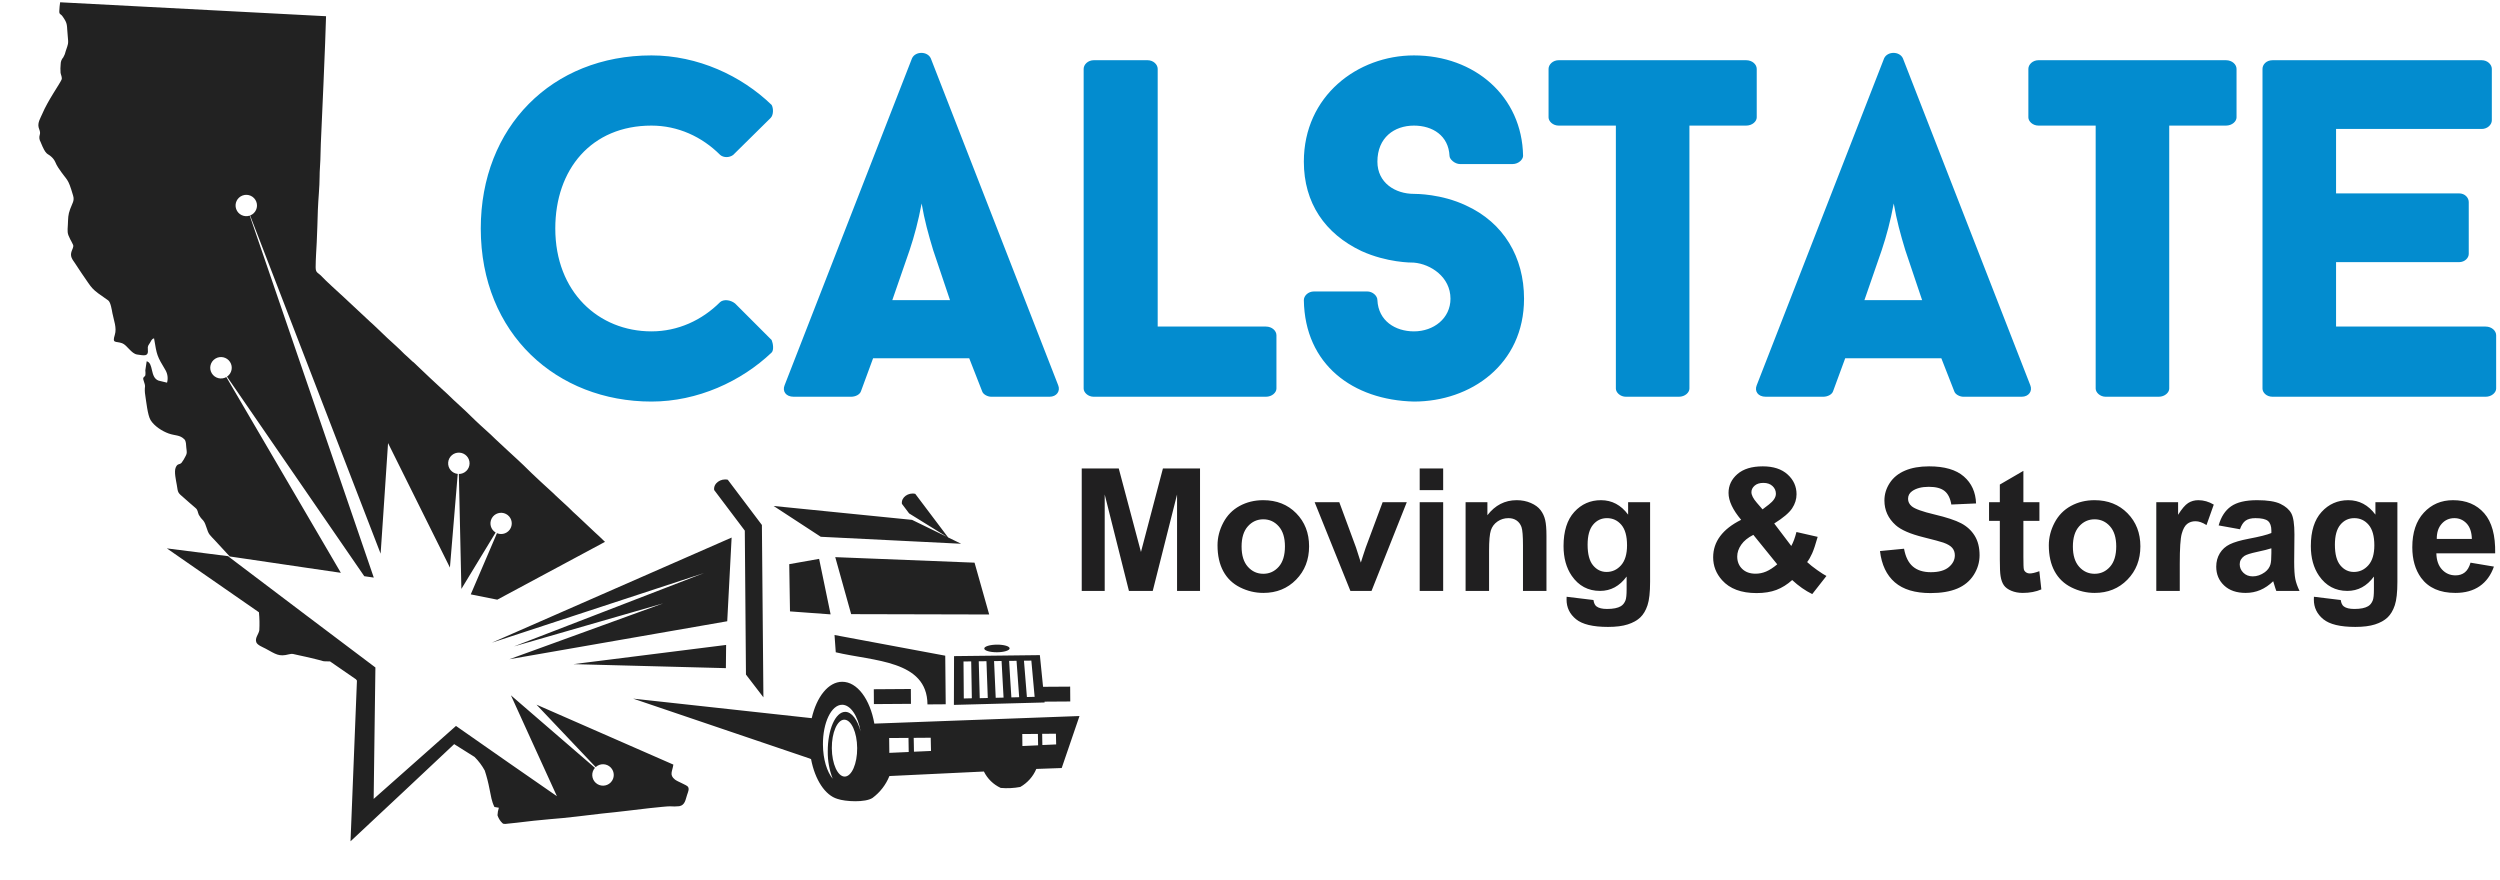<?xml version="1.0" encoding="UTF-8"?>
<svg width="520px" height="183px" viewBox="0 0 520 183" version="1.1" xmlns="http://www.w3.org/2000/svg" xmlns:xlink="http://www.w3.org/1999/xlink">
    <!-- Generator: Sketch 40 (33762) - http://www.bohemiancoding.com/sketch -->
    <title>Light</title>
    <desc>Created with Sketch.</desc>
    <defs></defs>
    <g id="Page-1" stroke="none" stroke-width="1" fill="none" fill-rule="evenodd">
        <g id="Light">
            <g id="Group-4">
                <g id="CALSTATE-Moving-&amp;-Storage">
                    <g id="_лой_1" transform="translate(0, -0)">
                        <g id="Group-2">
                            <path d="M85.126,76.91 C84.775,76.646 84.51,76.378 84.156,76.098 L83.214,75.33 C81.992,74.205 80.732,73.219 79.465,72.163 C78.76,71.574 76.424,69.511 75.678,68.947 L70.017,64.188 C69.088,63.413 65.942,60.859 65.343,60.237 C64.414,59.295 63.9,59.555 63.839,58.256 C63.761,56.534 63.794,54.792 63.794,53.071 C63.794,50.846 63.713,48.547 63.676,46.338 C63.639,44.056 63.79,41.6 63.676,39.35 C63.611,38.189 63.676,37.02 63.651,35.854 C63.651,34.795 63.57,33.662 63.57,32.533 C63.57,30.247 63.403,10.343 63.268,6.018 L7.881,6.018 C7.825,6.589 7.799,7.162 7.804,7.736 C7.783,8.621 8.113,8.381 8.505,8.877 C9.809,10.501 9.454,10.631 9.837,13.002 C10.102,14.626 9.988,14.594 9.593,16.027 C9.516,16.518 9.361,16.994 9.132,17.436 C8.813,17.821 8.648,18.31 8.668,18.809 C8.634,19.429 8.657,20.052 8.737,20.668 C8.826,21.095 9.185,21.639 9.014,22.085 C8.655,23.027 6.41,26.552 5.383,29.394 C5.065,30.263 4.466,31.27 4.788,32.277 C4.971,32.846 5.244,33.109 5.089,33.784 C4.963,34.276 5.05,34.799 5.33,35.225 C6.679,38.14 6.842,37.414 7.775,38.234 C8.11,38.503 8.388,38.838 8.59,39.216 C8.784,39.631 9.019,40.026 9.291,40.394 C11.451,43.293 11.329,42.181 12.686,46.046 C13.057,47.086 12.6,47.618 12.226,48.832 C11.818,50.139 11.908,50.687 11.908,52.141 C11.908,53.594 11.818,53.871 12.552,55.125 C12.747,55.458 13.041,55.893 13.216,56.266 C13.391,56.64 13.106,57.16 12.98,57.594 C12.653,58.707 13.208,59.271 13.827,60.079 C14.361,60.773 14.842,61.496 15.388,62.19 C17.834,65.325 17.263,65.061 21.094,67.408 C21.644,67.745 21.962,69.353 22.129,70.039 C22.48,71.477 23.238,73.02 22.859,74.506 C22.374,76.406 23.079,75.752 24.46,76.158 C25.508,76.471 26.498,78.25 27.721,78.347 C29.151,78.465 30.134,78.729 29.881,77.165 C29.763,76.418 29.967,76.309 30.236,75.801 C30.46,75.395 30.57,74.9 31.051,74.81 C31.825,78.31 31.813,78.38 33.798,81.331 C34.27,82.087 34.425,82.997 34.23,83.865 L32.445,83.532 C30.59,82.96 31.271,79.947 29.767,79.642 L29.583,81.535 C29.642,81.87 29.664,82.21 29.649,82.55 C29.575,82.887 29.315,82.842 29.241,83.175 C29.168,83.508 29.689,84.32 29.698,84.864 C29.653,85.481 29.701,86.101 29.84,86.703 C30.101,87.922 30.545,90.845 31.218,91.82 C32.033,93.013 33.724,93.988 35.122,94.406 C36.52,94.824 37.433,94.536 38.444,95.442 C38.851,95.815 38.851,96.578 38.941,97.171 C39.059,97.947 39.226,98.243 38.851,98.982 C38.649,99.468 38.398,99.932 38.101,100.367 C37.625,100.858 37.319,100.468 36.964,101.362 C36.61,102.255 37.168,104.078 37.372,105.016 C37.731,106.64 37.559,106.523 39.071,107.676 C39.887,108.309 40.661,108.959 41.517,109.592 C42.043,109.998 41.957,110.36 42.267,110.973 C42.54,111.4 42.874,111.785 43.257,112.118 C43.942,112.873 44.097,114.258 44.745,114.985 C45.071,115.35 45.519,115.752 45.865,116.081 L49.126,119.264 C44.895,118.956 40.518,118.631 35.994,118.29 C42.945,122.605 49.553,126.695 55.818,130.56 C56.003,131.793 56.094,133.038 56.091,134.284 C56.001,135.149 55.231,135.908 55.59,136.797 C55.834,137.406 57.029,137.768 57.599,138.04 C59.8,139.091 60.452,139.619 62.49,138.966 C63.281,138.714 63.431,138.893 64.246,139.002 C65.469,139.169 66.753,139.437 67.976,139.648 C70.584,140.098 68.88,140.054 71.122,139.993 L76.693,143.42 L76.917,143.684 C76.991,149.252 77.06,154.818 77.125,160.38 C77.191,165.943 77.26,171.528 77.333,177.134 C81.034,173.295 84.615,169.575 88.076,165.972 C91.424,162.493 94.667,159.11 97.805,155.821 L102.174,158.257 L102.198,158.277 C103.073,159.066 103.831,159.975 104.448,160.977 C104.924,162.206 105.319,163.465 105.63,164.745 C106.038,166.252 106.164,167.202 106.853,168.44 L107.782,168.546 C107.638,169.06 107.569,169.592 107.578,170.126 C107.755,170.591 108.018,171.019 108.353,171.388 C108.878,171.949 108.939,171.908 109.852,171.75 C110.435,171.648 111.026,171.579 111.625,171.47 C113.341,171.157 116.96,170.56 118.639,170.349 C122.132,169.91 125.735,169.224 129.236,168.635 C130.728,168.384 133.083,168.055 134.449,167.787 C135.814,167.519 142.551,166.394 143.309,166.39 C143.954,166.407 144.599,166.365 145.237,166.264 C146.459,165.976 146.459,164.782 146.753,163.771 C146.899,163.251 147.185,162.553 146.818,162.122 C146.525,161.769 144.593,161.168 144.055,160.782 C142.763,159.857 143.431,159.122 143.557,157.688 L143.557,157.688 L114.474,146.725 L127.451,159.053 C128.296,158.185 129.682,158.146 130.574,158.967 C131.466,159.787 131.539,161.167 130.738,162.076 C129.937,162.985 128.555,163.091 127.623,162.316 C126.691,161.541 126.549,160.167 127.304,159.219 L109.062,145.064 C110.665,148.148 112.239,151.175 113.785,154.148 C115.804,158.024 117.779,161.814 119.711,165.517 C116.391,163.473 112.955,161.348 109.404,159.142 L97.984,152.024 C95.389,154.577 92.752,157.174 90.073,159.816 C87.329,162.523 84.531,165.277 81.678,168.079 C81.501,163.604 81.325,159.099 81.148,154.562 C80.971,150.025 80.792,145.423 80.61,140.756 C75.855,137.559 70.892,134.212 65.722,130.715 C60.326,127.074 54.68,123.252 48.784,119.248 C54.59,119.803 60.174,120.329 65.534,120.828 L72.402,121.469 L46.485,82.058 C45.459,82.716 44.094,82.434 43.415,81.425 C42.736,80.415 42.994,79.05 43.994,78.355 C44.995,77.66 46.37,77.892 47.086,78.876 C47.801,79.86 47.594,81.234 46.619,81.965 L77.305,121.92 L79.294,122.103 L49.587,48.267 C48.451,48.719 47.162,48.174 46.698,47.047 C46.234,45.919 46.768,44.63 47.895,44.157 C49.022,43.684 50.321,44.205 50.807,45.323 C51.292,46.442 50.782,47.741 49.664,48.235 L80.455,117.063 C80.499,114.124 80.543,111.176 80.59,108.22 C80.659,103.514 80.716,98.779 80.793,94.008 C83.845,99.436 86.814,104.701 89.703,109.803 L95.001,119.191 L95.604,99.656 C94.397,99.594 93.46,98.584 93.492,97.38 C93.523,96.177 94.512,95.217 95.72,95.217 C96.929,95.217 97.917,96.177 97.949,97.38 C97.98,98.584 97.043,99.594 95.836,99.656 L97.613,123.503 L104.114,111.415 C103.059,110.858 102.636,109.569 103.158,108.499 C103.679,107.429 104.958,106.962 106.05,107.444 C107.142,107.926 107.654,109.182 107.21,110.286 C106.765,111.39 105.522,111.945 104.399,111.541 L99.619,124.535 L105.186,125.347 L126.933,112.163 L126.583,111.866 C125.988,111.326 125.446,110.883 124.732,110.299 L120.942,107.087 C120.612,106.795 120.306,106.575 119.956,106.275 C119.605,105.974 119.357,105.735 119.043,105.463 L116.19,103.091 C116.045,102.948 115.893,102.812 115.733,102.685 C115.326,102.393 110.635,98.467 110.072,97.927 C109.384,97.273 106.633,94.995 105.817,94.329 C105.174,93.805 104.558,93.253 103.906,92.733 C103.254,92.214 102.683,91.682 102.068,91.158 C100.845,90.159 98.938,88.624 97.784,87.581 C96.109,86.062 94.341,84.738 92.661,83.228 L91.675,82.416 C89.751,80.852 87.934,79.269 86.026,77.645 C85.68,77.352 85.415,77.092 85.105,76.861 L85.126,76.91 Z M171.767,146.535 L171.792,146.535 C172.571,142.056 174.846,138.803 177.716,138.649 C180.841,138.462 183.703,141.969 184.857,146.987 L227.387,143.177 L224.259,154.172 L218.993,154.637 C218.413,156.252 217.311,157.63 215.86,158.555 C214.536,158.877 213.173,159.017 211.811,158.97 C210.25,158.347 208.953,157.208 208.136,155.745 L188.556,157.712 C187.927,159.556 186.798,161.191 185.294,162.435 C183.849,163.515 179.683,163.515 178.016,163.025 C175.413,162.419 173.134,159.289 172.097,155.048 L171.722,154.915 L134.482,144.422 L171.767,146.535 L171.767,146.535 Z M153.187,109.894 L153.187,127.326 L108.345,137.586 L139.69,124.305 L109.165,134.876 L147.838,117.564 L104.512,134.345 L153.187,109.894 L153.187,109.894 Z M153.212,132.249 L153.416,137.08 L121.697,137.91 L153.212,132.257 L153.212,132.249 Z M151.771,97.937 L158.957,106.495 L159.34,106.952 L159.374,107.529 L161.528,142.733 L157.657,138.197 L155.849,108.313 L149.046,100.211 C148.767,98.829 150.296,97.655 151.779,97.928 L151.771,97.937 Z M200.679,132.108 L200.921,137.026 L201.179,142.231 L210.719,141.475 L219.997,140.741 L219.972,140.571 L225.313,140.255 L225.129,137.171 L219.501,137.503 L219.226,135.715 L218.493,130.958 L209.703,131.523 L200.683,132.099 L200.679,132.108 Z M190.856,98.813 L197.855,107.151 L198.155,107.508 L200.929,108.682 L171.697,108.761 L161.565,102.876 L190.473,104.254 L197.905,107.404 L189.794,102.946 L188.194,101.037 C187.923,99.692 189.415,98.547 190.856,98.813 L190.856,98.813 Z M171.592,113.364 L174.584,124.77 L166.114,124.595 L165.444,114.792 L171.588,113.368 L171.592,113.364 Z M174.925,112.833 L178.85,124.5 L207.524,123.068 L203.92,112.463 L174.913,112.833 L174.925,112.833 Z M209.457,129.248 C210.911,129.161 212.115,129.447 212.14,129.883 C212.165,130.319 211.007,130.746 209.553,130.829 C208.099,130.912 206.899,130.63 206.87,130.194 C206.841,129.759 208.003,129.331 209.457,129.248 L209.457,129.248 Z M175.621,129.011 L176.067,132.589 C183.982,134.046 195.134,133.208 195.684,142.418 L199.471,142.193 L198.846,132.104 L175.6,129.011 L175.621,129.011 Z M184.37,139.853 L184.553,142.936 L192.247,142.48 L192.064,139.396 L184.37,139.853 Z M215.693,147.539 L217.36,147.44 L218.943,147.344 C218.968,147.739 218.997,148.133 219.026,148.527 C219.055,148.921 219.08,149.316 219.11,149.714 L217.522,149.868 L215.856,150.03 C215.828,149.612 215.802,149.197 215.777,148.784 C215.752,148.372 215.725,147.957 215.698,147.539 L215.693,147.539 Z M178.57,146.498 C180.024,146.41 181.362,148.988 181.557,152.246 C181.753,155.504 180.724,158.223 179.279,158.31 C177.833,158.397 176.488,155.82 176.292,152.557 C176.096,149.295 177.125,146.581 178.57,146.493 L178.57,146.498 Z M177.946,143.422 C175.721,143.555 174.134,147.353 174.409,151.91 C174.588,154.927 175.538,157.521 176.808,158.887 C176.018,157.134 175.57,155.248 175.488,153.329 C175.217,148.764 176.642,144.983 178.67,144.862 C180.029,144.783 181.312,146.361 182.095,148.772 C181.358,145.56 179.716,143.314 177.929,143.418 L177.946,143.422 Z M202.704,133.112 L204.299,133.008 C204.386,134.243 204.473,135.488 204.562,136.744 C204.651,138 204.741,139.306 204.833,140.662 L203.166,140.791 C203.086,139.462 203.007,138.152 202.929,136.86 C202.851,135.568 202.775,134.313 202.7,133.096 L202.704,133.112 Z M205.887,132.905 L207.466,132.801 C207.574,134.027 207.684,135.272 207.795,136.536 C207.906,137.801 208.021,139.099 208.141,140.43 L206.474,140.558 C206.369,139.238 206.264,137.936 206.162,136.653 C206.059,135.369 205.96,134.124 205.866,132.917 L205.887,132.905 Z M209.036,132.697 L210.603,132.593 C210.733,133.814 210.865,135.05 210.998,136.304 C211.132,137.557 211.271,138.848 211.415,140.176 L209.786,140.301 C209.658,138.989 209.532,137.696 209.407,136.42 C209.282,135.145 209.161,133.899 209.045,132.685 L209.036,132.697 Z M212.161,132.494 L213.71,132.39 C213.863,133.599 214.017,134.828 214.173,136.076 C214.328,137.324 214.488,138.606 214.652,139.923 L213.036,140.048 C212.881,138.744 212.736,137.458 212.586,136.188 C212.436,134.918 212.298,133.697 212.169,132.49 L212.161,132.494 Z M215.252,132.29 L216.785,132.191 C216.957,133.394 217.132,134.616 217.31,135.856 C217.488,137.095 217.671,138.369 217.86,139.678 L216.256,139.803 C216.084,138.508 215.913,137.229 215.743,135.968 L215.252,132.295 L215.252,132.29 Z M188.094,149.818 L190.152,149.698 L192.106,149.581 C192.139,150.067 192.172,150.553 192.206,151.042 C192.239,151.532 192.272,152.018 192.306,152.507 L190.348,152.698 L188.29,152.898 C188.256,152.383 188.223,151.868 188.19,151.354 C188.156,150.839 188.124,150.327 188.094,149.818 Z M219.826,147.278 L221.288,147.191 L222.684,147.108 C222.709,147.477 222.738,147.846 222.767,148.216 C222.796,148.585 222.821,148.959 222.851,149.328 L221.455,149.465 L219.993,149.606 C219.965,149.216 219.937,148.827 219.909,148.44 C219.882,148.053 219.855,147.664 219.83,147.274 L219.826,147.278 Z M193.193,149.515 L195.001,149.407 L196.722,149.303 C196.755,149.76 196.788,150.216 196.822,150.673 C196.855,151.129 196.892,151.59 196.926,152.047 L195.201,152.217 L193.393,152.391 C193.36,151.91 193.326,151.428 193.293,150.947 C193.26,150.465 193.225,149.995 193.189,149.536 L193.193,149.515 Z" id="Combined-Shape" fill="#222222" transform="translate(116.041, 91.576) rotate(3) translate(-116.041, -91.576) "></path>
                            <g id="Group" transform="translate(100, 11)">
                                <path d="M15.5,36.525 C15.5,24.225 23,15.125 35.5,15.125 C41,15.125 46,17.425 49.8,21.225 C50.5,21.825 51.7,21.825 52.5,21.225 L60.3,13.525 C60.9,12.925 60.9,11.525 60.5,10.825 C54.2,4.725 45.1,0.525 35.5,0.525 C14.8,0.525 0,15.425 0,36.525 C0,58.525 15.9,72.525 35.5,72.525 C45.1,72.525 54.2,68.325 60.5,62.325 C61,61.825 60.8,60.425 60.5,59.725 L52.9,52.125 C51.9,51.325 50.5,51.225 49.8,51.825 C46,55.625 41,57.925 35.5,57.925 C24.5,57.925 15.5,49.725 15.5,36.525 Z M104.3,70.425 C104.5,71.025 105.4,71.525 106.2,71.525 L118.3,71.525 C119.8,71.525 120.6,70.325 120.1,69.125 L93.6,1.125 C92.9,-0.375 90.4,-0.375 89.7,1.125 C81.1,23.125 71.8,47.125 63.2,69.125 C62.7,70.325 63.4,71.525 65.1,71.525 L77,71.525 C78,71.525 78.9,71.025 79.1,70.325 L81.6,63.525 L101.6,63.525 L104.3,70.425 Z M89.2,41.025 C90.2,38.025 91,35.025 91.7,31.325 C92.3,34.825 93.1,37.725 94.1,41.025 L97.6,51.425 L85.6,51.425 L89.2,41.025 Z M140.8,56.925 L140.8,3.325 C140.8,2.425 139.9,1.525 138.7,1.525 L127.5,1.525 C126.3,1.525 125.4,2.425 125.4,3.325 L125.4,69.825 C125.4,70.625 126.3,71.525 127.5,71.525 L163.3,71.525 C164.6,71.525 165.5,70.625 165.5,69.825 L165.5,58.725 C165.5,57.825 164.6,56.925 163.3,56.925 L140.8,56.925 Z M217,51.125 C217,42.525 212.8,35.325 204.9,31.725 C199.8,29.325 194.6,29.325 194.1,29.325 C190.2,29.325 186.5,27.025 186.5,22.625 C186.5,17.625 190,15.125 194.1,15.125 C198,15.125 201.3,17.225 201.5,21.425 C201.5,22.125 202.6,23.125 203.7,23.125 L214.6,23.125 C215.9,23.125 216.8,22.125 216.8,21.425 C216.6,9.025 206.7,0.525 194.1,0.525 C182.4,0.525 171.2,8.925 171.2,22.625 C171.2,31.225 175.6,37.625 183.2,41.225 C188.5,43.625 193.5,43.625 194.1,43.625 C197.6,43.925 201.7,46.625 201.7,51.125 C201.7,55.225 198.2,57.925 194.1,57.925 C190.2,57.925 186.7,55.725 186.5,51.425 C186.5,50.525 185.5,49.625 184.4,49.625 L173.3,49.625 C172.1,49.625 171.2,50.525 171.2,51.425 C171.4,64.825 181.4,72.225 194.1,72.525 C205.9,72.525 217,64.825 217,51.125 Z M265.4,3.325 C265.4,2.425 264.5,1.525 263.2,1.525 L224.2,1.525 C223,1.525 222.1,2.425 222.1,3.325 L222.1,13.425 C222.1,14.225 223,15.125 224.2,15.125 L236.1,15.125 L236.1,69.825 C236.1,70.625 237,71.525 238.2,71.525 L249.2,71.525 C250.5,71.525 251.4,70.625 251.4,69.825 L251.4,15.125 L263.2,15.125 C264.5,15.125 265.4,14.225 265.4,13.425 L265.4,3.325 Z M306.5,70.425 C306.7,71.025 307.6,71.525 308.4,71.525 L320.5,71.525 C322,71.525 322.8,70.325 322.3,69.125 L295.8,1.125 C295.1,-0.375 292.6,-0.375 291.9,1.125 C283.3,23.125 274,47.125 265.4,69.125 C264.9,70.325 265.6,71.525 267.3,71.525 L279.2,71.525 C280.2,71.525 281.1,71.025 281.3,70.325 L283.8,63.525 L303.8,63.525 L306.5,70.425 Z M291.4,41.025 C292.4,38.025 293.2,35.025 293.9,31.325 C294.5,34.825 295.3,37.725 296.3,41.025 L299.8,51.425 L287.8,51.425 L291.4,41.025 Z M365.2,3.325 C365.2,2.425 364.3,1.525 363,1.525 L324,1.525 C322.8,1.525 321.9,2.425 321.9,3.325 L321.9,13.425 C321.9,14.225 322.8,15.125 324,15.125 L335.9,15.125 L335.9,69.825 C335.9,70.625 336.8,71.525 338,71.525 L349,71.525 C350.3,71.525 351.2,70.625 351.2,69.825 L351.2,15.125 L363,15.125 C364.3,15.125 365.2,14.225 365.2,13.425 L365.2,3.325 Z M416.2,15.825 C417.4,15.825 418.3,14.925 418.3,14.025 L418.3,3.325 C418.3,2.425 417.4,1.525 416.2,1.525 L372.7,1.525 C371.4,1.525 370.6,2.425 370.6,3.325 L370.6,69.825 C370.6,70.625 371.4,71.525 372.7,71.525 L417,71.525 C418.3,71.525 419.2,70.625 419.2,69.825 L419.2,58.725 C419.2,57.825 418.3,56.925 417,56.925 L385.9,56.925 L385.9,43.525 L411.5,43.525 C412.7,43.525 413.5,42.625 413.5,41.825 L413.5,31.025 C413.5,30.125 412.7,29.225 411.5,29.225 L385.9,29.225 L385.9,15.825 L416.2,15.825 Z" id="CALSTATE" fill="#038CCF"></path>
                                <path d="M125,111.909 L125,86.434 L132.698,86.434 L137.32,103.811 L141.89,86.434 L149.606,86.434 L149.606,111.909 L144.827,111.909 L144.827,91.856 L139.77,111.909 L134.818,111.909 L129.779,91.856 L129.779,111.909 L125,111.909 Z M153.245,102.421 C153.245,100.799 153.645,99.23 154.444,97.712 C155.244,96.194 156.376,95.036 157.842,94.237 C159.307,93.437 160.943,93.038 162.751,93.038 C165.542,93.038 167.83,93.944 169.614,95.757 C171.398,97.57 172.291,99.861 172.291,102.63 C172.291,105.422 171.39,107.736 169.588,109.572 C167.787,111.408 165.519,112.326 162.785,112.326 C161.094,112.326 159.481,111.944 157.946,111.179 C156.411,110.415 155.244,109.294 154.444,107.817 C153.645,106.34 153.245,104.541 153.245,102.421 L153.245,102.421 Z M158.25,102.682 C158.25,104.512 158.684,105.914 159.553,106.887 C160.422,107.86 161.494,108.347 162.768,108.347 C164.042,108.347 165.111,107.86 165.974,106.887 C166.837,105.914 167.269,104.501 167.269,102.647 C167.269,100.84 166.837,99.45 165.974,98.477 C165.111,97.504 164.042,97.017 162.768,97.017 C161.494,97.017 160.422,97.504 159.553,98.477 C158.684,99.45 158.25,100.852 158.25,102.682 L158.25,102.682 Z M180.882,111.909 L173.445,93.455 L178.571,93.455 L182.047,102.873 L183.055,106.018 C183.321,105.219 183.489,104.692 183.559,104.437 C183.721,103.916 183.894,103.394 184.08,102.873 L187.59,93.455 L192.612,93.455 L185.279,111.909 L180.882,111.909 Z M195.296,90.952 L195.296,86.434 L200.179,86.434 L200.179,90.952 L195.296,90.952 Z M195.296,111.909 L195.296,93.455 L200.179,93.455 L200.179,111.909 L195.296,111.909 Z M221.664,111.909 L216.781,111.909 L216.781,102.491 C216.781,100.498 216.677,99.209 216.469,98.624 C216.26,98.039 215.921,97.585 215.452,97.26 C214.983,96.936 214.418,96.774 213.758,96.774 C212.912,96.774 212.153,97.005 211.481,97.469 C210.81,97.932 210.349,98.546 210.1,99.311 C209.851,100.075 209.726,101.489 209.726,103.551 L209.726,111.909 L204.843,111.909 L204.843,93.455 L209.379,93.455 L209.379,96.166 C210.989,94.08 213.016,93.038 215.461,93.038 C216.538,93.038 217.523,93.232 218.415,93.62 C219.307,94.008 219.982,94.503 220.439,95.106 C220.897,95.708 221.215,96.391 221.395,97.156 C221.575,97.921 221.664,99.015 221.664,100.44 L221.664,111.909 Z M225.86,113.125 L231.438,113.803 C231.531,114.452 231.745,114.898 232.081,115.141 C232.544,115.489 233.274,115.663 234.27,115.663 C235.545,115.663 236.5,115.471 237.138,115.089 C237.566,114.834 237.891,114.423 238.111,113.855 C238.261,113.45 238.337,112.703 238.337,111.614 L238.337,108.92 C236.877,110.913 235.035,111.909 232.811,111.909 C230.332,111.909 228.368,110.861 226.92,108.764 C225.785,107.107 225.217,105.045 225.217,102.578 C225.217,99.485 225.961,97.121 227.45,95.488 C228.939,93.854 230.789,93.038 233.002,93.038 C235.284,93.038 237.167,94.04 238.649,96.044 L238.649,93.455 L243.22,93.455 L243.22,110.015 C243.22,112.193 243.04,113.821 242.681,114.898 C242.322,115.975 241.818,116.821 241.169,117.435 C240.52,118.049 239.654,118.53 238.571,118.877 C237.488,119.225 236.118,119.399 234.462,119.399 C231.334,119.399 229.115,118.863 227.806,117.791 C226.497,116.72 225.843,115.361 225.843,113.716 C225.843,113.554 225.848,113.357 225.86,113.125 L225.86,113.125 Z M230.222,102.3 C230.222,104.257 230.601,105.691 231.36,106.6 C232.119,107.51 233.054,107.965 234.166,107.965 C235.359,107.965 236.367,107.498 237.19,106.566 C238.012,105.633 238.424,104.252 238.424,102.421 C238.424,100.51 238.03,99.091 237.242,98.164 C236.454,97.237 235.458,96.774 234.253,96.774 C233.083,96.774 232.119,97.228 231.36,98.138 C230.601,99.047 230.222,100.434 230.222,102.3 L230.222,102.3 Z M279.9,108.799 L276.946,112.569 C275.498,111.863 274.108,110.89 272.776,109.65 C271.745,110.577 270.65,111.26 269.492,111.701 C268.333,112.141 266.955,112.361 265.356,112.361 C262.182,112.361 259.795,111.469 258.197,109.685 C256.957,108.306 256.337,106.719 256.337,104.924 C256.337,103.29 256.824,101.822 257.797,100.518 C258.77,99.215 260.224,98.083 262.159,97.121 C261.29,96.09 260.635,95.108 260.195,94.176 C259.755,93.243 259.535,92.36 259.535,91.526 C259.535,89.985 260.152,88.679 261.385,87.607 C262.619,86.536 264.377,86 266.659,86 C268.86,86 270.581,86.562 271.82,87.686 C273.06,88.809 273.68,90.182 273.68,91.804 C273.68,92.835 273.373,93.814 272.759,94.741 C272.145,95.667 270.905,96.716 269.04,97.886 L272.585,102.56 C273.002,101.819 273.361,100.852 273.662,99.658 L278.076,100.666 C277.636,102.23 277.253,103.374 276.929,104.098 C276.605,104.822 276.257,105.427 275.886,105.914 C276.431,106.424 277.135,106.983 277.998,107.591 C278.861,108.199 279.495,108.602 279.9,108.799 L279.9,108.799 Z M266.607,94.949 L267.928,93.941 C268.901,93.188 269.387,92.441 269.387,91.7 C269.387,91.074 269.153,90.541 268.684,90.101 C268.214,89.661 267.58,89.441 266.781,89.441 C266.005,89.441 265.396,89.635 264.956,90.023 C264.516,90.411 264.296,90.86 264.296,91.369 C264.296,91.972 264.667,92.702 265.408,93.559 L266.607,94.949 Z M264.696,100.249 C263.572,100.817 262.732,101.5 262.176,102.3 C261.62,103.099 261.342,103.916 261.342,104.75 C261.342,105.804 261.686,106.664 262.376,107.33 C263.065,107.996 263.989,108.329 265.147,108.329 C265.912,108.329 266.648,108.179 267.354,107.878 C268.061,107.576 268.831,107.078 269.665,106.383 L264.696,100.249 Z M291.037,103.62 L296.042,103.134 C296.343,104.813 296.954,106.047 297.875,106.835 C298.796,107.623 300.038,108.017 301.602,108.017 C303.259,108.017 304.507,107.666 305.347,106.965 C306.187,106.264 306.607,105.445 306.607,104.506 C306.607,103.904 306.43,103.391 306.077,102.969 C305.724,102.546 305.107,102.178 304.226,101.865 C303.624,101.657 302.251,101.286 300.108,100.753 C297.351,100.07 295.416,99.23 294.304,98.233 C292.74,96.832 291.958,95.123 291.958,93.107 C291.958,91.81 292.326,90.596 293.062,89.467 C293.797,88.337 294.857,87.477 296.242,86.886 C297.626,86.295 299.297,86 301.255,86 C304.452,86 306.859,86.701 308.475,88.103 C310.091,89.504 310.94,91.375 311.021,93.715 L305.877,93.941 C305.657,92.632 305.185,91.691 304.461,91.118 C303.737,90.544 302.651,90.257 301.203,90.257 C299.708,90.257 298.538,90.564 297.693,91.178 C297.148,91.572 296.876,92.099 296.876,92.76 C296.876,93.362 297.131,93.878 297.64,94.306 C298.289,94.851 299.865,95.418 302.367,96.009 C304.869,96.6 306.72,97.211 307.919,97.842 C309.118,98.474 310.056,99.337 310.734,100.432 C311.412,101.526 311.751,102.879 311.751,104.489 C311.751,105.949 311.345,107.316 310.534,108.59 C309.723,109.864 308.576,110.811 307.094,111.431 C305.611,112.051 303.763,112.361 301.55,112.361 C298.33,112.361 295.856,111.617 294.13,110.128 C292.404,108.639 291.373,106.47 291.037,103.62 L291.037,103.62 Z M324.2,93.455 L324.2,97.347 L320.864,97.347 L320.864,104.785 C320.864,106.291 320.896,107.168 320.959,107.417 C321.023,107.666 321.168,107.872 321.394,108.034 C321.62,108.196 321.895,108.277 322.219,108.277 C322.671,108.277 323.326,108.121 324.183,107.808 L324.6,111.596 C323.465,112.083 322.179,112.326 320.742,112.326 C319.862,112.326 319.068,112.178 318.362,111.883 C317.655,111.588 317.137,111.205 316.806,110.736 C316.476,110.267 316.247,109.633 316.12,108.833 C316.016,108.266 315.964,107.119 315.964,105.393 L315.964,97.347 L313.722,97.347 L313.722,93.455 L315.964,93.455 L315.964,89.788 L320.864,86.938 L320.864,93.455 L324.2,93.455 Z M326.154,102.421 C326.154,100.799 326.554,99.23 327.353,97.712 C328.153,96.194 329.285,95.036 330.75,94.237 C332.216,93.437 333.852,93.038 335.659,93.038 C338.451,93.038 340.739,93.944 342.523,95.757 C344.307,97.57 345.199,99.861 345.199,102.63 C345.199,105.422 344.299,107.736 342.497,109.572 C340.696,111.408 338.428,112.326 335.694,112.326 C334.003,112.326 332.39,111.944 330.855,111.179 C329.32,110.415 328.153,109.294 327.353,107.817 C326.554,106.34 326.154,104.541 326.154,102.421 L326.154,102.421 Z M331.159,102.682 C331.159,104.512 331.593,105.914 332.462,106.887 C333.331,107.86 334.402,108.347 335.677,108.347 C336.951,108.347 338.02,107.86 338.883,106.887 C339.746,105.914 340.177,104.501 340.177,102.647 C340.177,100.84 339.746,99.45 338.883,98.477 C338.02,97.504 336.951,97.017 335.677,97.017 C334.402,97.017 333.331,97.504 332.462,98.477 C331.593,99.45 331.159,100.852 331.159,102.682 L331.159,102.682 Z M353.392,111.909 L348.509,111.909 L348.509,93.455 L353.044,93.455 L353.044,96.079 C353.82,94.839 354.518,94.022 355.138,93.628 C355.758,93.235 356.462,93.038 357.249,93.038 C358.361,93.038 359.433,93.345 360.464,93.959 L358.952,98.216 C358.13,97.683 357.365,97.417 356.659,97.417 C355.975,97.417 355.396,97.605 354.921,97.981 C354.446,98.358 354.072,99.039 353.8,100.023 C353.528,101.008 353.392,103.07 353.392,106.209 L353.392,111.909 Z M365.911,99.085 L361.48,98.286 C361.978,96.501 362.835,95.181 364.052,94.324 C365.268,93.466 367.075,93.038 369.473,93.038 C371.651,93.038 373.273,93.295 374.339,93.811 C375.404,94.326 376.155,94.981 376.589,95.775 C377.023,96.568 377.241,98.025 377.241,100.145 L377.189,105.845 C377.189,107.466 377.267,108.662 377.423,109.433 C377.579,110.203 377.872,111.029 378.301,111.909 L373.47,111.909 C373.342,111.585 373.186,111.104 373.001,110.467 C372.92,110.177 372.862,109.986 372.827,109.893 C371.993,110.704 371.101,111.312 370.151,111.718 C369.201,112.123 368.187,112.326 367.11,112.326 C365.21,112.326 363.713,111.811 362.618,110.78 C361.523,109.749 360.976,108.445 360.976,106.87 C360.976,105.827 361.225,104.897 361.723,104.081 C362.221,103.264 362.919,102.638 363.817,102.204 C364.715,101.77 366.009,101.39 367.701,101.066 C369.983,100.637 371.564,100.238 372.445,99.867 L372.445,99.38 C372.445,98.442 372.213,97.773 371.75,97.373 C371.286,96.974 370.411,96.774 369.126,96.774 C368.257,96.774 367.579,96.945 367.092,97.286 C366.606,97.628 366.212,98.228 365.911,99.085 L365.911,99.085 Z M372.445,103.047 C371.819,103.255 370.829,103.504 369.473,103.794 C368.118,104.084 367.231,104.367 366.814,104.645 C366.177,105.097 365.859,105.671 365.859,106.366 C365.859,107.049 366.114,107.64 366.623,108.138 C367.133,108.636 367.782,108.885 368.57,108.885 C369.45,108.885 370.29,108.596 371.089,108.017 C371.68,107.576 372.068,107.038 372.253,106.401 C372.381,105.984 372.445,105.19 372.445,104.02 L372.445,103.047 Z M381.297,113.125 L386.875,113.803 C386.968,114.452 387.182,114.898 387.518,115.141 C387.982,115.489 388.711,115.663 389.708,115.663 C390.982,115.663 391.938,115.471 392.575,115.089 C393.004,114.834 393.328,114.423 393.548,113.855 C393.699,113.45 393.774,112.703 393.774,111.614 L393.774,108.92 C392.314,110.913 390.472,111.909 388.248,111.909 C385.769,111.909 383.805,110.861 382.357,108.764 C381.222,107.107 380.654,105.045 380.654,102.578 C380.654,99.485 381.399,97.121 382.887,95.488 C384.376,93.854 386.226,93.038 388.439,93.038 C390.721,93.038 392.604,94.04 394.087,96.044 L394.087,93.455 L398.657,93.455 L398.657,110.015 C398.657,112.193 398.477,113.821 398.118,114.898 C397.759,115.975 397.255,116.821 396.606,117.435 C395.958,118.049 395.092,118.53 394.008,118.877 C392.925,119.225 391.555,119.399 389.899,119.399 C386.771,119.399 384.553,118.863 383.243,117.791 C381.934,116.72 381.28,115.361 381.28,113.716 C381.28,113.554 381.286,113.357 381.297,113.125 L381.297,113.125 Z M385.659,102.3 C385.659,104.257 386.038,105.691 386.797,106.6 C387.556,107.51 388.491,107.965 389.603,107.965 C390.797,107.965 391.804,107.498 392.627,106.566 C393.45,105.633 393.861,104.252 393.861,102.421 C393.861,100.51 393.467,99.091 392.679,98.164 C391.891,97.237 390.895,96.774 389.69,96.774 C388.52,96.774 387.556,97.228 386.797,98.138 C386.038,99.047 385.659,100.434 385.659,102.3 L385.659,102.3 Z M413.869,106.036 L418.735,106.852 C418.109,108.636 417.122,109.995 415.772,110.927 C414.423,111.86 412.734,112.326 410.707,112.326 C407.498,112.326 405.123,111.278 403.582,109.181 C402.366,107.501 401.758,105.381 401.758,102.821 C401.758,99.763 402.557,97.367 404.156,95.636 C405.754,93.904 407.776,93.038 410.22,93.038 C412.966,93.038 415.132,93.944 416.719,95.757 C418.306,97.57 419.065,100.348 418.996,104.089 L406.762,104.089 C406.797,105.538 407.191,106.664 407.944,107.469 C408.697,108.274 409.635,108.677 410.759,108.677 C411.524,108.677 412.166,108.468 412.688,108.051 C413.209,107.634 413.603,106.962 413.869,106.036 L413.869,106.036 Z M414.147,101.101 C414.113,99.687 413.748,98.613 413.053,97.877 C412.358,97.142 411.512,96.774 410.516,96.774 C409.45,96.774 408.569,97.162 407.874,97.938 C407.179,98.714 406.838,99.768 406.849,101.101 L414.147,101.101 Z" id="Moving-&amp;-Storage" fill="#201F20"></path>
                            </g>
                        </g>
                    </g>
                </g>
            </g>
        </g>
    </g>
</svg>
